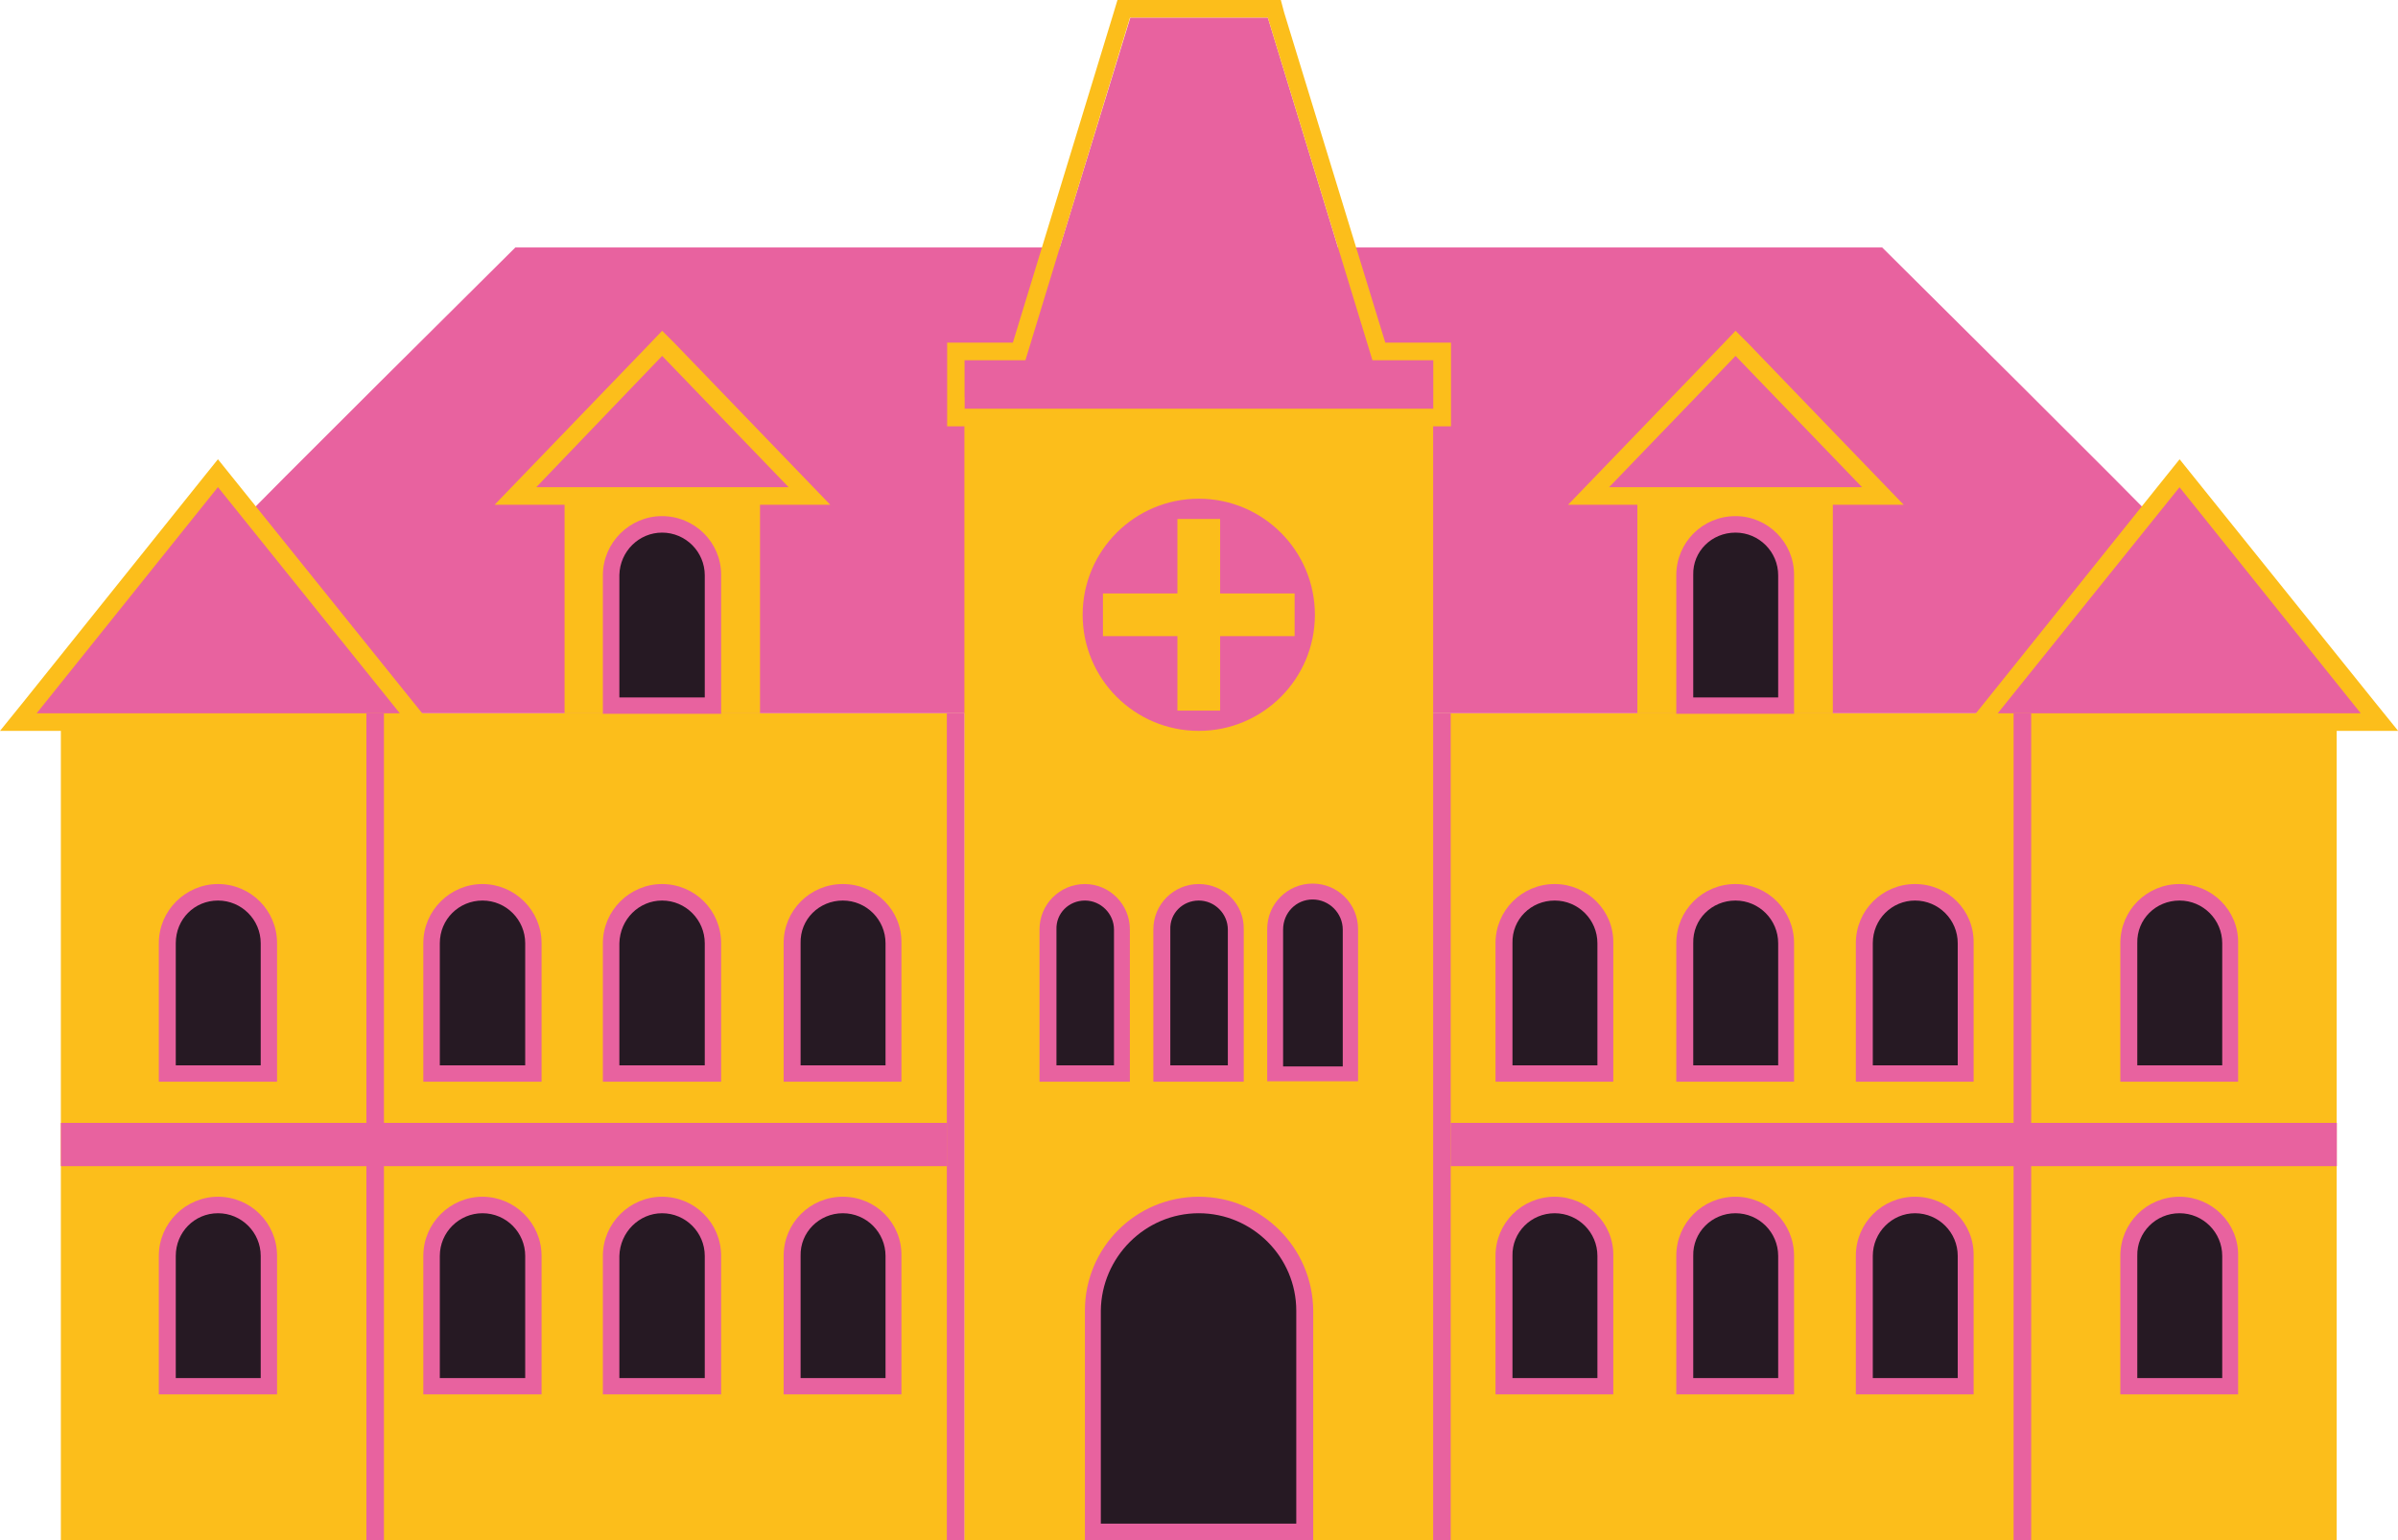 <?xml version="1.0" encoding="UTF-8"?>
<svg id="Calque_2" data-name="Calque 2" xmlns="http://www.w3.org/2000/svg" viewBox="0 0 158.39 101.75">
  <defs>
    <style>
      .cls-1, .cls-2 {
        fill: #e8629f;
      }

      .cls-3, .cls-4 {
        fill: #fcbe1b;
      }

      .cls-5 {
        fill: none;
        stroke: #e8629f;
        stroke-miterlimit: 10;
        stroke-width: 1.16px;
      }

      .cls-6 {
        fill: #261923;
      }

      .cls-6, .cls-2, .cls-4 {
        fill-rule: evenodd;
      }
    </style>
  </defs>
  <g id="Calque_1-2" data-name="Calque 1">
    <g>
      <path class="cls-2" d="m16.1,34.29c-.07-.07,17.94-17.94,17.94-17.94h35.95v30.78H16.1v-12.84Z"/>
      <path class="cls-2" d="m142.26,34.29c.07-.07-17.94-17.94-17.94-17.94h-35.95v30.78h53.9v-12.84Z"/>
      <rect class="cls-3" x="63.7" y="26.26" width="30.96" height="75.49"/>
      <polygon class="cls-2" points="90.65 23.8 83.74 1.16 79.18 1.16 74.66 1.16 67.71 23.8 63.7 23.8 63.7 27.02 94.66 27.02 94.66 23.8 90.65 23.8"/>
      <path class="cls-3" d="m83.74,1.16l6.91,22.64h4.02v3.22h-30.96v-3.22h4.02l6.91-22.64h9.12m.87-1.16h-10.82l-.25.83-6.66,21.81h-4.34v5.53h33.28v-5.53h-4.34L84.82.83l-.22-.83h0Z"/>
      <circle class="cls-1" cx="79.18" cy="40.62" r="7.67"/>
      <polygon class="cls-4" points="85.51 39.21 80.59 39.21 80.59 34.29 77.77 34.29 77.77 39.21 72.85 39.21 72.85 42.03 77.77 42.03 77.77 46.95 80.59 46.95 80.59 42.03 85.51 42.03 85.51 39.21"/>
      <g>
        <path class="cls-6" d="m72.2,101.21v-14.61c0-3.87,3.15-6.98,6.98-6.98s6.98,3.15,6.98,6.98v14.61h-13.96Z"/>
        <path class="cls-1" d="m79.18,80.16c3.54,0,6.44,2.89,6.44,6.44v14.07h-12.91v-14.07c.04-3.54,2.93-6.44,6.47-6.44m0-1.09h0c-4.16,0-7.52,3.36-7.52,7.52v15.16h15.08v-15.16c-.04-4.16-3.4-7.52-7.56-7.52h0Z"/>
      </g>
      <g>
        <path class="cls-6" d="m69.2,70.9v-9.51c0-1.34,1.09-2.46,2.46-2.46s2.46,1.09,2.46,2.46v9.51h-4.92Z"/>
        <path class="cls-1" d="m71.66,59.5c1.05,0,1.92.87,1.92,1.92v8.97h-3.8v-8.97c-.04-1.09.83-1.92,1.88-1.92m0-1.09h0c-1.66,0-3,1.34-3,3v10.06h5.97v-10.06c0-1.66-1.34-3-2.97-3h0Z"/>
      </g>
      <g>
        <path class="cls-6" d="m76.72,70.9v-9.51c0-1.34,1.09-2.46,2.46-2.46s2.46,1.09,2.46,2.46v9.51h-4.92Z"/>
        <path class="cls-1" d="m79.18,59.5c1.05,0,1.92.87,1.92,1.92v8.97h-3.8v-8.97c-.04-1.09.83-1.92,1.88-1.92m0-1.09c-1.66,0-3,1.34-3,3v10.06h5.97v-10.06c.04-1.66-1.3-3-2.97-3h0Z"/>
      </g>
      <g>
        <path class="cls-6" d="m84.24,70.93v-9.55c0-1.37,1.12-2.5,2.5-2.5s2.5,1.12,2.5,2.5v9.55h-4.99Z"/>
        <path class="cls-1" d="m86.7,59.43c1.09,0,1.99.9,1.99,1.99v9.04h-3.94v-9.04c0-1.12.87-1.99,1.95-1.99m0-1.05h0c-1.66,0-3,1.34-3,3v10.06h6v-10.06c0-1.66-1.34-3-3-3h0Z"/>
      </g>
      <rect class="cls-3" x="4.02" y="47.13" width="20.76" height="54.62"/>
      <rect class="cls-3" x="24.78" y="47.13" width="38.92" height="54.62"/>
      <g>
        <g>
          <path class="cls-6" d="m52.3,70.9v-8.61c0-1.84,1.52-3.36,3.36-3.36s3.36,1.52,3.36,3.36v8.61h-6.73Z"/>
          <path class="cls-1" d="m55.67,59.5c1.56,0,2.82,1.27,2.82,2.82v8.07h-5.61v-8.07c-.04-1.59,1.23-2.82,2.79-2.82m0-1.09h0c-2.17,0-3.91,1.74-3.91,3.91v9.15h7.78v-9.15c.04-2.17-1.7-3.91-3.87-3.91h0Z"/>
        </g>
        <g>
          <path class="cls-6" d="m40.4,70.9v-8.61c0-1.84,1.52-3.36,3.36-3.36s3.36,1.52,3.36,3.36v8.61h-6.73Z"/>
          <path class="cls-1" d="m43.73,59.5c1.56,0,2.82,1.27,2.82,2.82v8.07h-5.64v-8.07c.04-1.59,1.3-2.82,2.82-2.82m0-1.09h0c-2.13,0-3.91,1.74-3.91,3.91v9.15h7.81v-9.15c0-2.17-1.74-3.91-3.91-3.91h0Z"/>
        </g>
        <g>
          <path class="cls-6" d="m28.5,70.9v-8.61c0-1.84,1.52-3.36,3.36-3.36s3.36,1.52,3.36,3.36v8.61h-6.73Z"/>
          <path class="cls-1" d="m31.87,59.5c1.56,0,2.82,1.27,2.82,2.82v8.07h-5.64v-8.07c0-1.59,1.27-2.82,2.82-2.82m0-1.09h0c-2.13,0-3.91,1.74-3.91,3.91v9.15h7.81v-9.15c0-2.17-1.77-3.91-3.91-3.91h0Z"/>
        </g>
        <g>
          <path class="cls-6" d="m52.3,91.55v-8.61c0-1.84,1.52-3.36,3.36-3.36s3.36,1.52,3.36,3.36v8.61h-6.73Z"/>
          <path class="cls-1" d="m55.67,80.16c1.56,0,2.82,1.27,2.82,2.82v8.07h-5.61v-8.07c-.04-1.56,1.23-2.82,2.79-2.82m0-1.09h0c-2.17,0-3.91,1.74-3.91,3.91v9.15h7.78v-9.15c.04-2.17-1.7-3.91-3.87-3.91h0Z"/>
        </g>
        <g>
          <path class="cls-6" d="m40.4,91.55v-8.61c0-1.84,1.52-3.36,3.36-3.36s3.36,1.52,3.36,3.36v8.61h-6.73Z"/>
          <path class="cls-1" d="m43.73,80.16c1.56,0,2.82,1.27,2.82,2.82v8.07h-5.64v-8.07c.04-1.56,1.3-2.82,2.82-2.82m0-1.09h0c-2.13,0-3.91,1.74-3.91,3.91v9.15h7.81v-9.15c0-2.17-1.74-3.91-3.91-3.91h0Z"/>
        </g>
        <g>
          <path class="cls-6" d="m28.5,91.55v-8.61c0-1.84,1.52-3.36,3.36-3.36s3.36,1.52,3.36,3.36v8.61h-6.73Z"/>
          <path class="cls-1" d="m31.87,80.16c1.56,0,2.82,1.27,2.82,2.82v8.07h-5.64v-8.07c0-1.56,1.27-2.82,2.82-2.82m0-1.09h0c-2.13,0-3.91,1.74-3.91,3.91v9.15h7.81v-9.15c0-2.17-1.77-3.91-3.91-3.91h0Z"/>
        </g>
      </g>
      <g>
        <g>
          <path class="cls-6" d="m11.07,70.9v-8.61c0-1.84,1.52-3.36,3.36-3.36s3.36,1.52,3.36,3.36v8.61h-6.73Z"/>
          <path class="cls-1" d="m14.4,59.5c1.56,0,2.82,1.27,2.82,2.82v8.07h-5.61v-8.07c0-1.59,1.23-2.82,2.79-2.82m0-1.09h0c-2.13,0-3.91,1.74-3.91,3.91v9.15h7.81v-9.15c0-2.17-1.74-3.91-3.91-3.91h0Z"/>
        </g>
        <g>
          <path class="cls-6" d="m11.07,91.55v-8.61c0-1.84,1.52-3.36,3.36-3.36s3.36,1.52,3.36,3.36v8.61h-6.73Z"/>
          <path class="cls-1" d="m14.4,80.16c1.56,0,2.82,1.27,2.82,2.82v8.07h-5.61v-8.07c0-1.56,1.23-2.82,2.79-2.82m0-1.09h0c-2.13,0-3.91,1.74-3.91,3.91v9.15h7.81v-9.15c0-2.17-1.74-3.91-3.91-3.91h0Z"/>
        </g>
      </g>
      <g>
        <polygon class="cls-2" points="1.23 47.71 14.4 31.29 27.6 47.71 1.23 47.71"/>
        <path class="cls-3" d="m14.4,32.19l12.01,14.94H2.42l11.97-14.94m0-1.84l-.9,1.12L1.52,46.41l-1.52,1.88h28.83l-1.52-1.88-12.01-14.94-.9-1.12h0Z"/>
      </g>
      <rect class="cls-3" x="133.58" y="47.13" width="20.76" height="54.62"/>
      <rect class="cls-3" x="94.66" y="47.13" width="38.92" height="54.62"/>
      <g>
        <g>
          <path class="cls-6" d="m99.33,70.9v-8.61c0-1.84,1.52-3.36,3.36-3.36s3.36,1.52,3.36,3.36v8.61h-6.73Z"/>
          <path class="cls-1" d="m102.69,59.5c1.56,0,2.82,1.27,2.82,2.82v8.07h-5.61v-8.07c-.04-1.59,1.23-2.82,2.79-2.82m0-1.09h0c-2.17,0-3.91,1.74-3.91,3.91v9.15h7.78v-9.15c.04-2.17-1.74-3.91-3.87-3.91h0Z"/>
        </g>
        <g>
          <path class="cls-6" d="m111.26,70.9v-8.61c0-1.84,1.52-3.36,3.36-3.36s3.36,1.52,3.36,3.36v8.61h-6.73Z"/>
          <path class="cls-1" d="m114.63,59.5c1.56,0,2.82,1.27,2.82,2.82v8.07h-5.61v-8.07c-.04-1.59,1.23-2.82,2.79-2.82m0-1.09h0c-2.17,0-3.91,1.74-3.91,3.91v9.15h7.78v-9.15c0-2.17-1.74-3.91-3.87-3.91h0Z"/>
        </g>
        <g>
          <path class="cls-6" d="m123.16,70.9v-8.61c0-1.84,1.52-3.36,3.36-3.36s3.36,1.52,3.36,3.36v8.61h-6.73Z"/>
          <path class="cls-1" d="m126.49,59.5c1.56,0,2.82,1.27,2.82,2.82v8.07h-5.61v-8.07c0-1.59,1.27-2.82,2.79-2.82m0-1.09c-2.17,0-3.91,1.74-3.91,3.91v9.15h7.78v-9.15c.04-2.17-1.7-3.91-3.87-3.91h0Z"/>
        </g>
        <g>
          <path class="cls-6" d="m99.33,91.55v-8.61c0-1.84,1.52-3.36,3.36-3.36s3.36,1.52,3.36,3.36v8.61h-6.73Z"/>
          <path class="cls-1" d="m102.69,80.16c1.56,0,2.82,1.27,2.82,2.82v8.07h-5.61v-8.07c-.04-1.56,1.23-2.82,2.79-2.82m0-1.09h0c-2.17,0-3.91,1.74-3.91,3.91v9.15h7.78v-9.15c.04-2.17-1.74-3.91-3.87-3.91h0Z"/>
        </g>
        <g>
          <path class="cls-6" d="m111.26,91.55v-8.61c0-1.84,1.52-3.36,3.36-3.36s3.36,1.52,3.36,3.36v8.61h-6.73Z"/>
          <path class="cls-1" d="m114.63,80.16c1.56,0,2.82,1.27,2.82,2.82v8.07h-5.61v-8.07c-.04-1.56,1.23-2.82,2.79-2.82m0-1.09h0c-2.17,0-3.91,1.74-3.91,3.91v9.15h7.78v-9.15c0-2.17-1.74-3.91-3.87-3.91h0Z"/>
        </g>
        <g>
          <path class="cls-6" d="m123.16,91.55v-8.61c0-1.84,1.52-3.36,3.36-3.36s3.36,1.52,3.36,3.36v8.61h-6.73Z"/>
          <path class="cls-1" d="m126.49,80.16c1.56,0,2.82,1.27,2.82,2.82v8.07h-5.61v-8.07c0-1.56,1.27-2.82,2.79-2.82m0-1.09c-2.17,0-3.91,1.74-3.91,3.91v9.15h7.78v-9.15c.04-2.17-1.7-3.91-3.87-3.91h0Z"/>
        </g>
      </g>
      <g>
        <g>
          <path class="cls-6" d="m140.6,70.9v-8.61c0-1.84,1.52-3.36,3.36-3.36s3.36,1.52,3.36,3.36v8.61h-6.73Z"/>
          <path class="cls-1" d="m143.96,59.5c1.56,0,2.82,1.27,2.82,2.82v8.07h-5.61v-8.07c-.04-1.59,1.23-2.82,2.79-2.82m0-1.09c-2.17,0-3.91,1.74-3.91,3.91v9.15h7.78v-9.15c.04-2.17-1.74-3.91-3.87-3.91h0Z"/>
        </g>
        <g>
          <path class="cls-6" d="m140.6,91.55v-8.61c0-1.84,1.52-3.36,3.36-3.36s3.36,1.52,3.36,3.36v8.61h-6.73Z"/>
          <path class="cls-1" d="m143.96,80.16c1.56,0,2.82,1.27,2.82,2.82v8.07h-5.61v-8.07c-.04-1.56,1.23-2.82,2.79-2.82m0-1.09c-2.17,0-3.91,1.74-3.91,3.91v9.15h7.78v-9.15c.04-2.17-1.74-3.91-3.87-3.91h0Z"/>
        </g>
      </g>
      <g>
        <polygon class="cls-2" points="130.76 47.71 143.96 31.29 157.16 47.71 130.76 47.71"/>
        <path class="cls-3" d="m143.96,32.19l11.97,14.94h-23.98l12.01-14.94m0-1.84l-.9,1.12-11.97,14.94-1.52,1.88h28.83l-1.52-1.88-12.01-14.94-.9-1.12h0Z"/>
      </g>
      <line class="cls-5" x1="24.78" y1="101.75" x2="24.78" y2="47.13"/>
      <rect class="cls-1" x="62.54" y="47.13" width="1.16" height="54.62"/>
      <rect class="cls-1" x="94.66" y="47.13" width="1.16" height="54.62"/>
      <line class="cls-5" x1="133.58" y1="101.75" x2="133.58" y2="47.13"/>
      <rect class="cls-1" x="4.02" y="74.19" width="58.53" height="2.86"/>
      <rect class="cls-1" x="95.82" y="74.19" width="58.53" height="2.86"/>
      <g>
        <rect class="cls-3" x="37.29" y="33.06" width="12.91" height="14.07"/>
        <g>
          <polygon class="cls-2" points="34.04 32.77 43.73 22.68 53.46 32.77 34.04 32.77"/>
          <path class="cls-3" d="m43.73,23.51l8.36,8.68h-16.67l8.32-8.68m0-1.66l-.83.87-8.36,8.68-1.88,1.95h22.17l-1.88-1.95-8.36-8.68-.87-.87h0Z"/>
        </g>
        <g>
          <path class="cls-6" d="m40.4,46.59v-8.61c0-1.84,1.52-3.36,3.36-3.36s3.36,1.52,3.36,3.36v8.61h-6.73Z"/>
          <path class="cls-1" d="m43.73,35.19c1.56,0,2.82,1.27,2.82,2.82v8.07h-5.64v-8.1c.04-1.56,1.3-2.79,2.82-2.79m0-1.09h0c-2.13,0-3.91,1.74-3.91,3.91v9.15h7.81v-9.19c0-2.13-1.74-3.87-3.91-3.87h0Z"/>
        </g>
      </g>
      <g>
        <rect class="cls-3" x="108.15" y="33.06" width="12.91" height="14.07"/>
        <g>
          <polygon class="cls-2" points="104.9 32.77 114.63 22.68 124.32 32.77 104.9 32.77"/>
          <path class="cls-3" d="m114.63,23.51l8.36,8.68h-16.71l8.36-8.68m0-1.66l-.83.87-8.36,8.68-1.88,1.95h22.17l-1.88-1.95-8.36-8.68-.87-.87h0Z"/>
        </g>
        <g>
          <path class="cls-6" d="m111.26,46.59v-8.61c0-1.84,1.52-3.36,3.36-3.36s3.36,1.52,3.36,3.36v8.61h-6.73Z"/>
          <path class="cls-1" d="m114.63,35.19c1.56,0,2.82,1.27,2.82,2.82v8.07h-5.61v-8.1c-.04-1.56,1.23-2.79,2.79-2.79m0-1.09h0c-2.17,0-3.91,1.74-3.91,3.91v9.15h7.78v-9.19c0-2.13-1.74-3.87-3.87-3.87h0Z"/>
        </g>
      </g>
    </g>
  </g>
</svg>